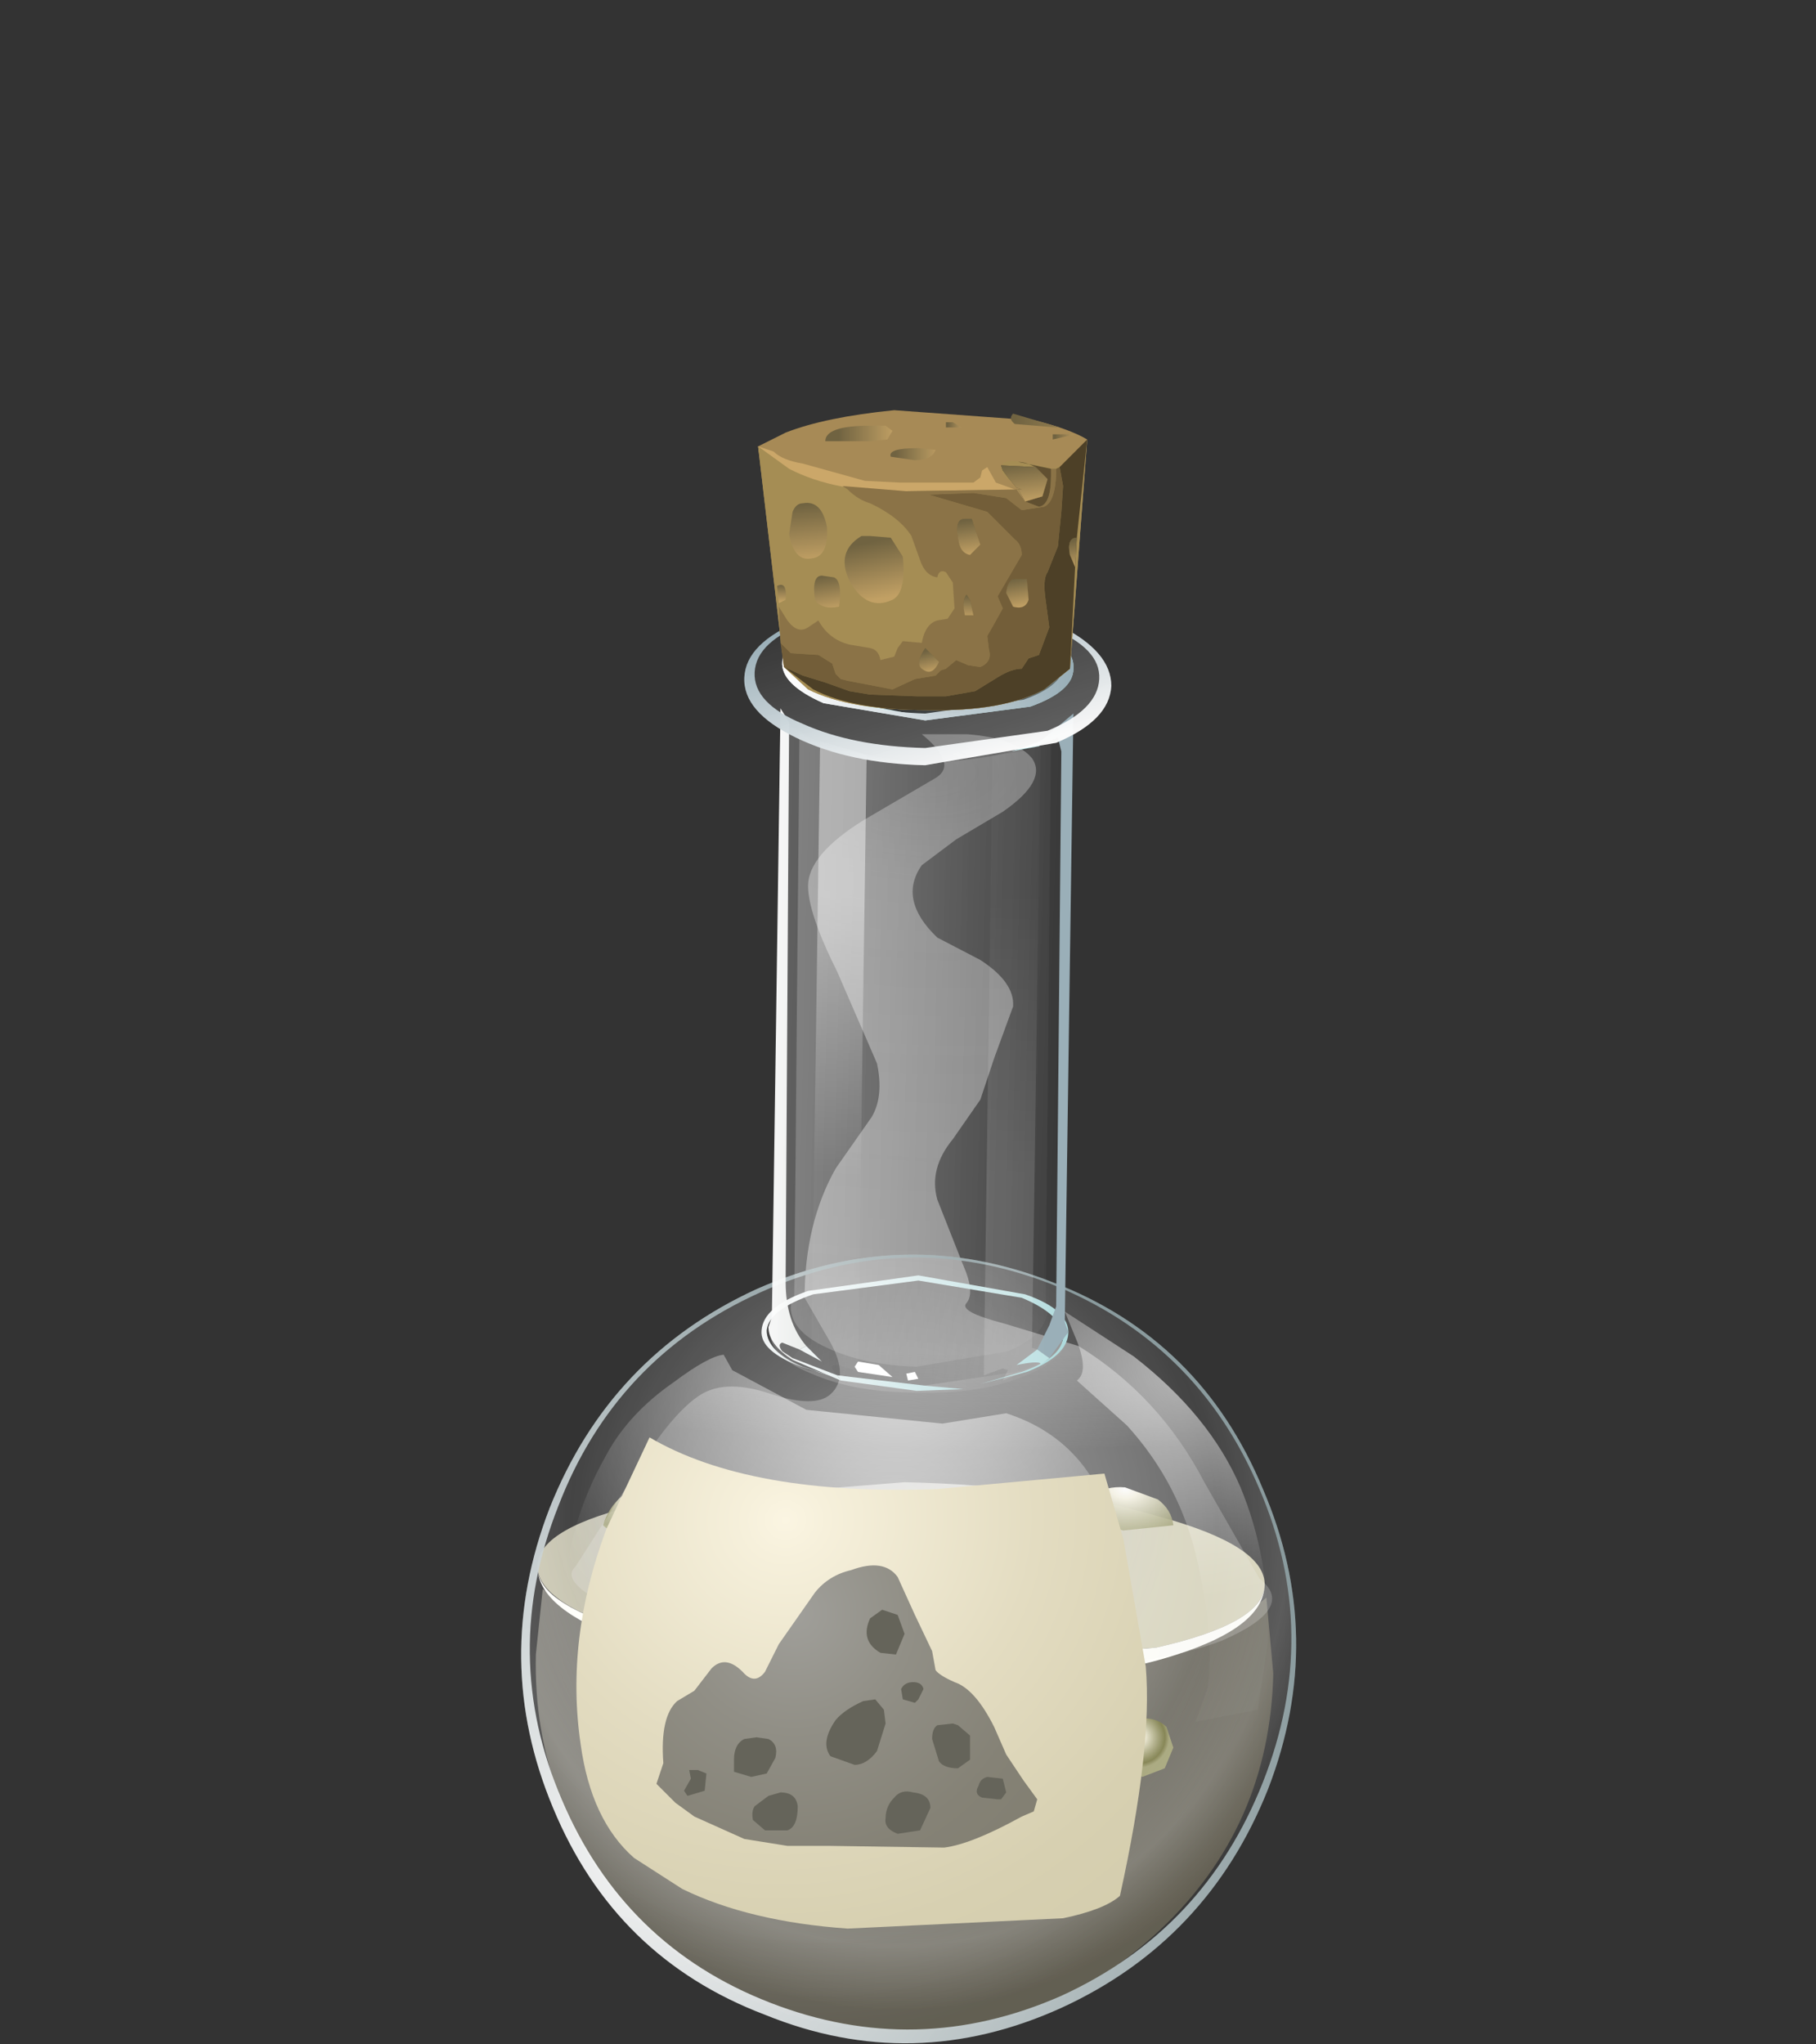 <?xml version="1.0" encoding="UTF-8" standalone="no"?>
<svg xmlns:xlink="http://www.w3.org/1999/xlink" height="59.3px" width="52.7px" xmlns="http://www.w3.org/2000/svg">
  <rect width="100%" height="100%" fill="#333333" stroke="none"/>
  <g transform="matrix(1.0, 0.0, 0.0, 1.0, 0.0, 0.0)">
    <use height="47.5" transform="matrix(1.0, 0.0, 0.0, 1.0, 15.1, 11.8)" width="22.5" xlink:href="#shape0"/>
  </g>
  <defs>
    <g id="shape0" transform="matrix(1.0, 0.0, 0.0, 1.0, -15.1, -11.8)">
      <path d="M26.0 48.5 L32.6 48.0 Q35.45 47.4 36.75 46.35 L36.95 48.55 Q36.85 53.0 33.65 56.0 30.4 59.05 25.95 58.95 21.5 58.8 18.45 55.6 15.45 52.4 15.55 48.0 L15.75 46.1 Q17.15 47.1 19.85 47.75 L26.0 48.5" fill="url(#gradient0)" fill-rule="evenodd" stroke="none"/>
      <path d="M33.65 44.0 Q36.75 44.85 36.7 46.0 36.65 47.1 33.55 47.8 L26.05 48.4 Q21.7 48.3 18.65 47.4 15.55 46.55 15.6 45.4 15.65 44.3 18.75 43.6 L26.25 43.0 Q30.6 43.1 33.65 44.0" fill="url(#gradient1)" fill-rule="evenodd" stroke="none"/>
      <path d="M33.55 47.8 Q36.65 47.1 36.7 46.0 36.65 47.2 34.15 48.0 31.25 48.95 26.2 48.8 21.15 48.7 18.2 47.6 15.65 46.7 15.6 45.5 15.65 46.6 18.65 47.4 21.7 48.3 26.05 48.4 L33.55 47.8" fill="#fffffa" fill-rule="evenodd" stroke="none"/>
      <path d="M28.65 50.5 Q28.65 51.1 28.2 51.5 L27.15 51.85 Q26.5 51.85 26.05 51.45 25.65 51.0 25.65 50.4 25.7 49.85 26.15 49.45 26.6 49.0 27.2 49.05 27.85 49.05 28.25 49.5 28.65 49.95 28.65 50.5" fill="url(#gradient2)" fill-rule="evenodd" stroke="none"/>
      <path d="M18.75 49.0 L18.45 49.6 17.85 49.8 17.25 49.55 Q16.95 49.3 17.0 48.95 17.0 48.6 17.25 48.4 17.5 48.15 17.85 48.15 18.25 48.15 18.5 48.4 L18.75 49.0" fill="url(#gradient3)" fill-rule="evenodd" stroke="none"/>
      <path d="M22.7 48.6 L22.45 49.15 21.85 49.4 21.25 49.15 Q20.95 48.85 20.95 48.55 L21.25 47.95 Q21.5 47.7 21.85 47.75 22.25 47.75 22.45 48.0 L22.7 48.6" fill="url(#gradient4)" fill-rule="evenodd" stroke="none"/>
      <path d="M28.25 45.7 Q28.65 45.7 28.85 45.95 29.15 46.2 29.1 46.55 L28.85 47.15 28.25 47.35 27.65 47.1 Q27.35 46.8 27.35 46.5 L27.65 45.9 Q27.9 45.65 28.25 45.7" fill="url(#gradient5)" fill-rule="evenodd" stroke="none"/>
      <path d="M23.45 53.15 L23.0 54.15 Q22.55 54.55 21.95 54.5 21.3 54.45 20.9 54.05 20.45 53.6 20.45 53.05 20.5 52.5 20.95 52.1 21.4 51.65 22.05 51.7 22.65 51.7 23.05 52.15 23.45 52.6 23.45 53.15" fill="url(#gradient6)" fill-rule="evenodd" stroke="none"/>
      <path d="M34.05 50.7 L33.8 51.3 33.15 51.55 32.55 51.3 Q32.25 51.0 32.25 50.65 L32.55 50.05 33.2 49.85 Q33.6 49.85 33.85 50.1 L34.05 50.7" fill="url(#gradient7)" fill-rule="evenodd" stroke="none"/>
      <path d="M18.85 44.65 Q17.85 44.6 17.5 44.25 17.65 43.75 18.05 43.4 L18.9 43.1 Q19.45 43.15 19.85 43.5 20.25 43.85 20.25 44.4 L18.85 44.65" fill="url(#gradient8)" fill-rule="evenodd" stroke="none"/>
      <path d="M28.25 45.3 Q28.65 45.3 29.0 45.6 L29.35 46.35 28.25 46.5 27.15 46.2 Q27.45 45.2 28.25 45.3" fill="url(#gradient9)" fill-rule="evenodd" stroke="none"/>
      <path d="M24.45 47.75 Q23.4 47.7 22.85 47.3 23.05 46.7 23.45 46.35 23.95 45.95 24.55 45.95 25.15 46.0 25.6 46.4 26.05 46.85 26.1 47.5 L24.45 47.75" fill="url(#gradient10)" fill-rule="evenodd" stroke="none"/>
      <path d="M32.6 44.4 L31.15 44.05 Q31.25 43.6 31.65 43.4 32.1 43.1 32.65 43.15 L33.6 43.5 Q34.0 43.8 34.05 44.25 L32.6 44.4" fill="url(#gradient11)" fill-rule="evenodd" stroke="none"/>
      <path d="M26.75 21.3 L28.05 21.3 Q29.45 21.4 29.95 22.0 30.4 22.65 29.1 23.55 L27.75 24.35 26.75 25.1 Q26.05 26.1 27.2 27.2 L28.45 27.85 Q29.45 28.5 29.4 29.2 L28.85 30.7 28.45 31.9 27.65 33.05 Q26.95 33.9 27.2 34.8 L27.95 36.7 Q28.3 37.5 28.05 37.8 27.8 38.05 29.15 38.4 L31.3 39.05 Q33.65 40.5 34.95 43.0 L36.55 45.8 Q37.65 46.65 35.45 47.6 32.8 48.6 27.25 48.5 21.9 48.35 18.7 47.05 16.1 46.0 16.7 45.45 L18.2 43.1 Q19.45 41.0 20.35 40.45 21.1 40.0 22.4 40.45 23.65 40.85 24.1 40.45 24.65 39.95 24.1 38.95 L23.35 37.65 Q23.35 35.5 24.25 33.9 L25.3 32.4 Q25.65 31.8 25.45 30.85 L24.3 28.2 Q23.45 26.5 23.45 25.7 23.45 24.8 25.05 23.8 L27.1 22.6 Q27.85 22.2 26.75 21.3" fill="url(#gradient12)" fill-rule="evenodd" stroke="none"/>
      <path d="M36.65 43.2 Q38.5 47.5 36.8 51.9 35.05 56.3 30.8 58.25 26.5 60.2 22.2 58.45 17.85 56.8 16.05 52.45 14.25 48.15 15.95 43.75 17.7 39.35 21.95 37.4 26.25 35.5 30.55 37.2 34.85 38.85 36.65 43.2" fill="url(#gradient13)" fill-rule="evenodd" stroke="none"/>
      <path d="M36.55 43.2 Q34.75 38.95 30.5 37.25 26.25 35.6 22.05 37.5 17.85 39.4 16.2 43.7 14.5 48.0 16.3 52.2 18.1 56.45 22.35 58.1 26.6 59.75 30.8 57.9 34.95 56.0 36.65 51.7 38.35 47.4 36.55 43.2 M30.55 37.2 Q34.85 38.85 36.65 43.2 38.5 47.5 36.8 51.9 35.05 56.3 30.8 58.25 26.5 60.2 22.2 58.45 17.85 56.8 16.05 52.45 14.25 48.15 15.95 43.75 17.7 39.35 21.95 37.4 26.25 35.5 30.55 37.2" fill="url(#gradient14)" fill-rule="evenodd" stroke="none"/>
      <path d="M29.2 41.0 Q31.85 41.85 32.45 44.9 32.85 46.4 32.65 47.8 L32.5 49.1 Q32.25 50.6 31.25 51.6 28.05 54.8 19.25 51.8 16.65 50.95 16.4 47.6 16.15 44.75 17.6 42.2 18.25 41.0 19.55 40.1 20.55 39.35 21.0 39.3 L21.25 39.75 23.4 40.9 27.35 41.3 29.2 41.0" fill="url(#gradient15)" fill-rule="evenodd" stroke="none"/>
      <path d="M31.25 40.05 Q31.6 39.8 31.25 38.9 L30.9 38.05 32.9 39.35 Q35.1 41.05 36.0 43.15 36.85 45.2 36.8 47.6 L36.5 49.6 34.7 49.95 35.05 48.95 Q35.25 47.55 34.75 45.3 34.25 43.05 32.7 41.35 L31.25 40.05" fill="url(#gradient16)" fill-rule="evenodd" stroke="none"/>
      <path d="M24.55 40.05 L23.25 39.65 Q22.05 39.2 22.1 38.6 22.15 37.9 23.45 37.45 L26.65 37.0 29.75 37.55 Q31.05 38.0 31.0 38.7 30.95 39.35 29.8 39.8 L28.45 40.15 29.65 39.8 Q30.8 39.4 30.85 38.8 30.85 38.15 29.65 37.65 L26.65 37.15 23.6 37.55 Q22.3 38.0 22.25 38.6 22.25 39.2 23.3 39.65 L24.55 40.05" fill="url(#gradient17)" fill-rule="evenodd" stroke="none"/>
      <path d="M30.85 38.8 Q30.8 39.4 29.5 39.8 L26.45 40.25 23.45 39.75 Q22.25 39.25 22.25 38.6 22.3 38.0 23.6 37.55 L26.65 37.15 29.65 37.65 Q30.85 38.15 30.85 38.8" fill="url(#gradient18)" fill-rule="evenodd" stroke="none"/>
      <path d="M27.0 17.65 L24.0 18.05 Q22.75 18.5 22.7 19.2 22.65 19.85 23.9 20.4 L26.85 20.9 29.9 20.5 Q31.15 20.05 31.15 19.4 31.2 18.7 29.95 18.2 L27.0 17.65 M26.85 22.2 Q24.65 22.15 23.1 21.4 21.55 20.65 21.6 19.65 21.65 18.65 23.25 18.0 24.85 17.35 27.0 17.4 29.2 17.4 30.75 18.15 32.25 18.9 32.25 19.9 32.2 20.9 30.65 21.55 L26.85 22.2" fill="url(#gradient19)" fill-rule="evenodd" stroke="none"/>
      <path d="M29.65 21.8 Q30.85 21.4 31.15 20.8 L30.9 38.4 31.0 38.75 Q30.95 39.45 29.65 39.95 28.4 40.45 26.6 40.4 24.8 40.4 23.55 39.85 22.3 39.35 22.35 38.6 L22.45 38.25 22.65 20.6 Q22.9 21.25 24.05 21.7 L26.85 22.2 29.65 21.8" fill="url(#gradient20)" fill-rule="evenodd" stroke="none"/>
      <path d="M26.85 22.1 Q29.25 22.1 30.5 21.3 L30.35 37.7 30.4 38.0 Q30.35 38.75 29.25 39.2 L26.6 39.65 Q25.05 39.6 24.0 39.1 22.9 38.6 22.95 37.85 L23.05 37.6 23.2 21.2 Q24.45 22.05 26.85 22.1" fill="url(#gradient21)" fill-rule="evenodd" stroke="none"/>
      <path d="M27.95 40.3 L26.6 40.35 24.4 40.05 24.3 39.9 26.85 40.2 27.95 40.3" fill="url(#gradient22)" fill-rule="evenodd" stroke="none"/>
      <path d="M22.65 20.55 L22.9 20.95 22.8 37.0 22.8 37.2 Q22.8 38.35 23.4 39.05 L23.2 39.15 22.7 38.95 Q22.55 39.0 22.7 39.2 L23.0 39.4 23.0 39.45 Q22.3 39.0 22.3 38.5 L22.4 38.2 22.65 20.55" fill="url(#gradient23)" fill-rule="evenodd" stroke="none"/>
      <path d="M30.2 21.5 L31.15 20.7 30.9 38.35 31.0 38.65 30.45 39.4 30.1 39.15 30.45 38.45 30.65 37.9 30.8 21.8 30.7 21.4 30.2 21.6 30.2 21.5" fill="url(#gradient24)" fill-rule="evenodd" stroke="none"/>
      <path d="M23.8 21.5 L25.15 21.9 24.9 39.5 24.8 39.65 24.9 39.8 24.35 39.6 24.2 39.6 Q24.05 39.65 24.3 39.9 L23.0 39.4 23.2 39.15 23.85 39.5 23.4 39.05 23.55 39.0 23.8 21.5" fill="url(#gradient25)" fill-rule="evenodd" stroke="none"/>
      <path d="M23.0 39.4 L24.3 39.9 24.4 40.05 23.0 39.45 23.0 39.4" fill="url(#gradient26)" fill-rule="evenodd" stroke="none"/>
      <path d="M23.0 39.4 L24.3 39.9 24.4 40.05 23.0 39.45 23.0 39.4" fill="url(#gradient27)" fill-rule="evenodd" stroke="none"/>
      <path d="M23.85 39.5 L23.2 39.15 23.4 39.05 23.85 39.5" fill="url(#gradient28)" fill-rule="evenodd" stroke="none"/>
      <path d="M23.85 39.5 L23.2 39.15 23.4 39.05 23.85 39.5" fill="url(#gradient29)" fill-rule="evenodd" stroke="none"/>
      <path d="M30.15 21.65 L30.2 21.6 29.95 39.1 30.1 39.15 29.5 39.6 Q30.25 39.45 30.2 39.6 L29.1 40.05 29.25 39.75 29.1 39.7 28.55 39.9 28.8 21.95 29.35 21.8 30.15 21.65" fill="url(#gradient30)" fill-rule="evenodd" stroke="none"/>
      <path d="M30.15 21.65 L29.35 21.8 30.2 21.5 30.2 21.6 30.15 21.65" fill="url(#gradient31)" fill-rule="evenodd" stroke="none"/>
      <path d="M30.15 21.65 L29.35 21.8 30.2 21.5 30.2 21.6 30.15 21.65" fill="url(#gradient32)" fill-rule="evenodd" stroke="none"/>
      <path d="M30.1 39.15 L30.45 39.4 30.2 39.6 Q30.25 39.45 29.5 39.6 L30.1 39.15" fill="url(#gradient33)" fill-rule="evenodd" stroke="none"/>
      <path d="M30.1 39.15 L30.45 39.4 30.2 39.6 Q30.25 39.45 29.5 39.6 L30.1 39.15" fill="url(#gradient34)" fill-rule="evenodd" stroke="none"/>
      <path d="M24.8 39.65 L24.9 39.5 25.5 39.6 25.9 39.95 24.9 39.8 24.8 39.65" fill="#ffffff" fill-rule="evenodd" stroke="none"/>
      <path d="M26.35 40.05 L26.3 39.85 26.55 39.8 26.65 40.0 26.35 40.05" fill="#ffffff" fill-rule="evenodd" stroke="none"/>
      <path d="M31.15 19.4 Q31.15 20.05 29.9 20.5 L26.85 20.9 23.9 20.4 Q22.65 19.85 22.7 19.2 22.75 18.5 24.0 18.05 L27.0 17.65 29.95 18.2 Q31.2 18.7 31.15 19.4" fill="url(#gradient35)" fill-rule="evenodd" stroke="none"/>
      <path d="M26.95 17.5 Q24.85 17.45 23.45 18.05 21.95 18.6 21.9 19.5 21.85 20.4 23.3 21.0 24.75 21.65 26.85 21.7 L30.4 21.2 Q31.85 20.6 31.9 19.7 31.95 18.8 30.45 18.2 29.05 17.6 26.95 17.5 M26.85 22.2 Q24.65 22.15 23.1 21.4 21.55 20.65 21.6 19.65 21.65 18.65 23.25 18.0 24.85 17.35 27.0 17.4 29.2 17.4 30.75 18.15 32.25 18.9 32.25 19.9 32.2 20.9 30.65 21.55 L26.85 22.2" fill="url(#gradient36)" fill-rule="evenodd" stroke="none"/>
      <path d="M23.9 20.4 Q22.65 19.85 22.7 19.2 22.75 18.5 24.0 18.05 L25.3 17.8 24.15 18.05 Q22.95 18.5 22.9 19.15 22.9 19.8 24.05 20.25 L26.9 20.8 29.75 20.4 Q30.95 20.0 31.0 19.3 31.05 18.65 29.9 18.2 L29.65 18.1 30.05 18.2 Q31.2 18.75 31.15 19.4 31.15 20.05 29.9 20.5 L26.85 20.9 23.9 20.4" fill="url(#gradient37)" fill-rule="evenodd" stroke="none"/>
      <path d="M24.0 18.05 L24.65 17.9 24.15 18.0 Q23.0 18.45 23.0 19.1 22.95 19.75 24.1 20.2 25.25 20.65 26.85 20.7 L29.7 20.3 Q30.85 19.9 30.9 19.25 30.95 18.6 29.8 18.2 L28.15 17.75 29.95 18.2 Q31.2 18.7 31.15 19.4 31.15 20.05 29.9 20.5 L26.85 20.9 23.9 20.4 Q22.65 19.85 22.7 19.2 22.75 18.5 24.0 18.05" fill="url(#gradient38)" fill-rule="evenodd" stroke="none"/>
      <path d="M30.05 12.2 Q31.05 12.45 31.55 12.75 L31.05 19.4 30.3 20.0 Q29.1 20.65 26.9 20.6 24.65 20.6 23.45 20.0 L22.75 19.35 22.0 12.95 22.8 12.55 Q23.95 12.1 25.95 11.9 L30.05 12.2" fill="#a78a56" fill-rule="evenodd" stroke="none"/>
      <path d="M29.45 14.2 L29.7 14.5 29.35 15.0 28.8 15.2 26.15 15.45 23.4 15.2 Q22.75 15.0 22.25 14.6 L22.0 12.95 22.45 13.1 Q22.7 13.35 23.3 13.45 L25.1 13.95 26.1 14.0 27.1 14.0 28.25 14.0 28.45 13.85 28.5 13.65 28.65 13.55 28.9 14.0 29.45 14.2" fill="#cba769" fill-rule="evenodd" stroke="none"/>
      <path d="M25.7 12.35 L25.9 12.5 25.75 12.75 25.25 12.8 23.95 12.8 Q23.95 12.35 25.25 12.35 L25.7 12.35" fill="url(#gradient39)" fill-rule="evenodd" stroke="none"/>
      <path d="M25.85 13.25 Q25.75 13.0 26.65 13.0 L27.15 13.05 Q27.05 13.35 26.55 13.35 L25.85 13.25" fill="url(#gradient40)" fill-rule="evenodd" stroke="none"/>
      <path d="M27.45 12.25 L27.65 12.25 27.9 12.4 27.45 12.4 27.45 12.25" fill="url(#gradient41)" fill-rule="evenodd" stroke="none"/>
      <path d="M29.45 12.3 Q29.25 12.15 29.4 12.0 L30.75 12.4 30.65 12.4 29.45 12.3" fill="url(#gradient42)" fill-rule="evenodd" stroke="none"/>
      <path d="M30.55 12.75 L30.55 12.6 31.2 12.6 30.55 12.75" fill="url(#gradient43)" fill-rule="evenodd" stroke="none"/>
      <path d="M29.65 14.2 L29.25 13.9 Q28.95 13.6 29.1 13.45 29.25 13.3 29.9 13.45 L30.55 13.6 Q31.25 13.4 31.55 12.75 L31.05 19.4 30.3 20.0 Q29.1 20.65 26.9 20.6 24.65 20.6 23.45 20.0 L22.75 19.35 22.0 12.95 22.9 13.6 Q24.25 14.3 26.3 14.25 L29.65 14.2" fill="#a58d54" fill-rule="evenodd" stroke="none"/>
      <path d="M27.05 19.0 L26.85 18.8 Q26.55 19.25 26.75 19.4 27.05 19.65 27.25 19.2 L27.05 19.0 M28.0 17.85 L28.25 17.85 28.15 17.4 28.05 17.25 Q27.9 17.4 28.0 17.85 M28.2 15.05 L28.0 15.05 Q27.7 15.05 27.8 15.6 27.85 16.05 28.15 16.1 L28.45 15.8 28.2 15.05 M30.5 13.6 L30.65 13.6 Q30.65 14.55 30.3 14.7 L29.65 14.8 29.2 14.45 28.25 14.3 26.95 14.35 28.65 14.85 29.15 15.35 29.45 15.65 Q29.65 15.8 29.65 16.1 L29.3 16.7 28.95 17.3 29.1 17.65 28.85 18.1 28.65 18.45 28.7 18.85 Q28.8 19.2 28.45 19.35 L28.1 19.3 27.75 19.15 27.45 19.4 27.3 19.45 27.15 19.6 26.55 19.7 25.9 20.0 24.6 19.75 24.4 19.7 24.25 19.55 24.15 19.25 23.75 19.0 22.95 18.95 22.65 18.65 22.6 17.6 22.85 18.0 Q23.15 18.4 23.45 18.2 L23.75 18.0 Q24.05 18.55 24.65 18.7 L25.25 18.8 Q25.5 18.85 25.55 19.15 L25.95 19.05 26.05 18.8 26.2 18.6 26.75 18.65 Q26.85 18.1 27.2 18.0 L27.5 17.95 27.7 17.65 27.65 16.9 27.45 16.6 Q27.25 16.5 27.2 16.75 26.85 16.7 26.7 16.25 L26.45 15.55 Q26.1 15.0 25.25 14.6 24.9 14.5 24.6 14.2 L24.45 14.1 26.3 14.25 29.5 14.2 29.75 14.55 30.15 14.7 Q30.5 14.65 30.5 13.8 L30.5 13.6" fill="#8b7347" fill-rule="evenodd" stroke="none"/>
      <path d="M29.55 13.4 L30.5 13.6 30.5 13.8 Q30.5 14.65 30.15 14.7 L29.75 14.55 30.25 14.4 30.4 13.9 30.05 13.55 Q29.75 13.4 29.55 13.4" fill="#615031" fill-rule="evenodd" stroke="none"/>
      <path d="M29.4 17.6 Q29.75 17.7 29.85 17.4 L29.8 16.8 29.45 16.8 Q29.25 16.8 29.2 17.2 L29.4 17.6 M30.65 13.6 L30.75 13.55 30.85 14.1 30.8 14.85 30.7 15.85 30.4 16.6 Q30.25 16.8 30.35 17.45 L30.45 18.2 30.15 19.0 29.85 19.1 29.65 19.4 Q29.35 19.4 28.95 19.65 L28.3 20.05 27.45 20.2 26.6 20.2 25.25 20.15 24.65 20.05 23.95 19.8 23.3 19.6 22.75 19.35 22.65 18.65 22.95 18.95 23.75 19.0 24.15 19.25 24.25 19.55 24.4 19.7 24.6 19.75 25.9 20.0 26.55 19.7 27.15 19.6 27.3 19.45 27.45 19.4 27.75 19.15 28.1 19.3 28.45 19.35 Q28.8 19.2 28.7 18.85 L28.65 18.45 28.85 18.1 29.1 17.65 28.95 17.3 29.3 16.7 29.65 16.1 Q29.65 15.8 29.45 15.65 L29.15 15.35 28.65 14.85 26.95 14.35 28.25 14.3 29.2 14.45 29.65 14.8 30.3 14.7 Q30.65 14.55 30.65 13.6" fill="#735e39" fill-rule="evenodd" stroke="none"/>
      <path d="M31.55 12.75 L31.25 15.6 Q30.95 15.6 31.05 16.1 L31.2 16.45 31.05 19.4 30.3 20.0 Q29.1 20.65 26.9 20.6 24.75 20.6 23.6 20.0 L22.75 19.35 23.3 19.6 23.95 19.8 24.65 20.05 25.25 20.15 26.6 20.2 27.45 20.2 28.3 20.05 28.95 19.65 Q29.35 19.4 29.65 19.4 L29.85 19.1 30.15 19.0 30.45 18.2 30.35 17.45 Q30.25 16.8 30.4 16.6 L30.7 15.85 30.8 14.85 30.85 14.1 30.75 13.55 31.55 12.75" fill="#4d4027" fill-rule="evenodd" stroke="none"/>
      <path d="M23.55 16.2 Q23.05 16.3 22.9 15.5 L23.0 14.85 Q23.1 14.6 23.3 14.6 23.85 14.5 24.0 15.3 24.05 16.15 23.55 16.2" fill="url(#gradient44)" fill-rule="evenodd" stroke="none"/>
      <path d="M25.9 17.4 Q25.15 17.75 24.65 16.85 24.25 16.0 25.0 15.55 L25.25 15.55 25.85 15.6 26.2 16.15 Q26.3 17.2 25.9 17.4" fill="url(#gradient45)" fill-rule="evenodd" stroke="none"/>
      <path d="M23.65 17.4 Q23.55 16.7 23.85 16.7 L24.2 16.75 Q24.45 16.85 24.35 17.6 23.85 17.7 23.65 17.4" fill="url(#gradient46)" fill-rule="evenodd" stroke="none"/>
      <path d="M22.55 17.0 Q22.85 16.85 22.8 17.4 L22.6 17.5 22.55 17.0" fill="url(#gradient47)" fill-rule="evenodd" stroke="none"/>
      <path d="M28.15 16.1 Q27.85 16.05 27.8 15.6 27.7 15.05 28.0 15.05 L28.2 15.05 28.45 15.8 28.15 16.1" fill="#705c39" fill-rule="evenodd" stroke="none"/>
      <path d="M28.15 16.1 Q27.85 16.05 27.8 15.6 27.7 15.05 28.0 15.05 L28.2 15.05 28.45 15.8 28.15 16.1" fill="url(#gradient48)" fill-rule="evenodd" stroke="none"/>
      <path d="M28.15 17.4 L28.25 17.85 28.0 17.85 Q27.9 17.4 28.05 17.25 L28.15 17.4" fill="#705c39" fill-rule="evenodd" stroke="none"/>
      <path d="M28.15 17.4 L28.25 17.85 28.0 17.85 Q27.9 17.4 28.05 17.25 L28.15 17.4" fill="url(#gradient49)" fill-rule="evenodd" stroke="none"/>
      <path d="M27.05 19.0 L27.25 19.2 Q27.05 19.65 26.75 19.4 26.55 19.25 26.85 18.8 L27.05 19.0" fill="#705c39" fill-rule="evenodd" stroke="none"/>
      <path d="M27.05 19.0 L27.25 19.2 Q27.05 19.65 26.75 19.4 26.55 19.25 26.85 18.8 L27.05 19.0" fill="url(#gradient50)" fill-rule="evenodd" stroke="none"/>
      <path d="M29.45 16.8 L29.8 16.8 29.85 17.4 Q29.75 17.7 29.4 17.6 L29.2 17.2 Q29.25 16.8 29.45 16.8" fill="#615031" fill-rule="evenodd" stroke="none"/>
      <path d="M29.45 16.8 L29.8 16.8 29.85 17.4 Q29.75 17.7 29.4 17.6 L29.2 17.2 Q29.25 16.8 29.45 16.8" fill="url(#gradient51)" fill-rule="evenodd" stroke="none"/>
      <path d="M31.05 16.1 Q30.95 15.6 31.25 15.6 L31.2 16.45 31.05 16.1" fill="#4d4027" fill-rule="evenodd" stroke="none"/>
      <path d="M31.05 16.1 Q30.95 15.6 31.25 15.6 L31.2 16.45 31.05 16.1" fill="url(#gradient52)" fill-rule="evenodd" stroke="none"/>
      <path d="M29.75 14.55 L29.5 14.2 29.55 14.2 29.75 14.55" fill="#705c39" fill-rule="evenodd" stroke="none"/>
      <path d="M29.75 14.55 L29.5 14.2 29.55 14.2 29.75 14.55" fill="url(#gradient53)" fill-rule="evenodd" stroke="none"/>
      <path d="M30.25 14.4 L29.75 14.55 29.55 14.2 29.65 14.2 29.5 14.15 29.25 13.85 29.1 13.65 29.05 13.5 30.05 13.55 30.4 13.9 30.25 14.4" fill="#615031" fill-rule="evenodd" stroke="none"/>
      <path d="M30.25 14.4 L29.75 14.55 29.55 14.2 29.65 14.2 29.5 14.15 29.25 13.85 29.1 13.65 29.05 13.5 30.05 13.55 30.4 13.9 30.25 14.4" fill="url(#gradient54)" fill-rule="evenodd" stroke="none"/>
      <path d="M18.85 41.7 Q21.75 43.4 27.2 43.2 L32.05 42.75 32.6 44.65 33.25 48.35 Q33.45 50.7 32.5 55.0 32.05 55.4 30.85 55.65 L24.6 55.95 Q21.75 55.75 19.8 54.8 L18.4 53.9 Q17.15 52.8 16.85 50.6 16.4 47.55 17.6 44.35 L18.85 41.7" fill="url(#gradient55)" fill-rule="evenodd" stroke="none"/>
      <path d="M26.05 45.75 L26.55 46.85 27.05 47.9 27.15 48.45 Q27.25 48.6 27.7 48.8 28.3 49.0 28.85 50.1 L29.2 50.9 29.7 51.65 30.1 52.2 30.0 52.55 29.65 52.7 Q28.2 53.5 27.4 53.6 L24.05 53.55 22.85 53.55 21.6 53.35 20.15 52.7 19.6 52.3 19.05 51.75 19.25 51.15 Q19.15 49.8 19.65 49.35 L20.15 49.05 20.65 48.4 Q21.05 48.0 21.55 48.5 21.9 48.9 22.2 48.5 L22.6 47.7 23.65 46.2 Q24.05 45.7 24.7 45.55 25.65 45.2 26.05 45.75" fill="url(#gradient56)" fill-rule="evenodd" stroke="none"/>
      <path d="M27.65 50.0 L27.8 50.05 28.15 50.35 28.15 51.05 27.8 51.3 Q27.4 51.3 27.25 51.1 L27.05 50.45 Q27.05 50.15 27.2 50.05 L27.65 50.0" fill="#65645a" fill-rule="evenodd" stroke="none"/>
      <path d="M28.5 52.15 Q28.25 52.05 28.4 51.8 28.45 51.6 28.65 51.55 L29.1 51.6 29.2 52.0 29.05 52.2 28.95 52.2 28.5 52.15" fill="#65645a" fill-rule="evenodd" stroke="none"/>
      <path d="M25.55 47.95 Q24.95 47.6 25.25 46.95 L25.6 46.7 26.05 46.85 26.25 47.4 26.0 48.0 25.55 47.95" fill="#65645a" fill-rule="evenodd" stroke="none"/>
      <path d="M25.05 49.35 L25.4 49.3 25.65 49.6 25.7 50.0 25.45 50.8 Q25.15 51.2 24.8 51.2 L24.1 50.95 Q23.8 50.55 24.25 49.9 24.5 49.6 25.05 49.35" fill="#65645a" fill-rule="evenodd" stroke="none"/>
      <path d="M26.55 49.4 L26.2 49.3 26.15 49.0 Q26.25 48.8 26.5 48.8 26.75 48.8 26.8 49.0 L26.65 49.3 26.55 49.4" fill="#65645a" fill-rule="evenodd" stroke="none"/>
      <path d="M26.7 53.1 L26.05 53.2 Q25.65 53.05 25.7 52.75 25.7 52.4 25.95 52.15 26.15 51.9 26.5 52.0 27.0 52.05 27.0 52.45 L26.7 53.1" fill="#65645a" fill-rule="evenodd" stroke="none"/>
      <path d="M22.3 52.1 L22.65 52.0 Q23.1 52.0 23.15 52.4 23.15 53.0 22.85 53.1 L22.2 53.1 21.85 52.8 Q21.8 52.55 21.9 52.4 L22.3 52.1" fill="#65645a" fill-rule="evenodd" stroke="none"/>
      <path d="M21.95 50.4 L22.3 50.45 Q22.6 50.6 22.5 51.0 L22.25 51.45 21.8 51.55 21.3 51.4 21.3 51.05 Q21.3 50.6 21.6 50.45 L21.95 50.4" fill="#65645a" fill-rule="evenodd" stroke="none"/>
      <path d="M20.05 51.6 L20.0 51.35 20.25 51.35 20.5 51.45 20.45 51.95 19.95 52.1 19.85 51.95 20.05 51.6" fill="#65645a" fill-rule="evenodd" stroke="none"/>
    </g>
    <radialGradient cx="0" cy="0" gradientTransform="matrix(0.007, 0.016, 0.016, -0.007, 23.85, 44.85)" gradientUnits="userSpaceOnUse" id="gradient0" r="819.2" spreadMethod="pad">
      <stop offset="0.0" stop-color="#d4d4d4" stop-opacity="0.667"/>
      <stop offset="0.988" stop-color="#656152" stop-opacity="0.847"/>
    </radialGradient>
    <radialGradient cx="0" cy="0" gradientTransform="matrix(0.005, 0.012, 0.012, -0.006, 23.8, 42.4)" gradientUnits="userSpaceOnUse" id="gradient1" r="819.2" spreadMethod="pad">
      <stop offset="0.0" stop-color="#d9d8d5" stop-opacity="0.667"/>
      <stop offset="1.0" stop-color="#cfcbae"/>
    </radialGradient>
    <radialGradient cx="0" cy="0" gradientTransform="matrix(6.0E-4, 0.002, 0.002, -6.0E-4, 27.0, 50.0)" gradientUnits="userSpaceOnUse" id="gradient2" r="819.2" spreadMethod="pad">
      <stop offset="0.0" stop-color="#ffffff"/>
      <stop offset="0.165" stop-color="#f3efdb"/>
      <stop offset="0.859" stop-color="#7c7c40" stop-opacity="0.847"/>
      <stop offset="1.0" stop-color="#aaaa76" stop-opacity="0.847"/>
    </radialGradient>
    <radialGradient cx="0" cy="0" gradientTransform="matrix(3.0E-4, 0.001, 0.001, -3.0E-4, 17.75, 48.7)" gradientUnits="userSpaceOnUse" id="gradient3" r="819.2" spreadMethod="pad">
      <stop offset="0.0" stop-color="#ffffff"/>
      <stop offset="0.165" stop-color="#f3efdb"/>
      <stop offset="0.859" stop-color="#7c7c40" stop-opacity="0.847"/>
      <stop offset="1.0" stop-color="#aaaa76" stop-opacity="0.847"/>
    </radialGradient>
    <radialGradient cx="0" cy="0" gradientTransform="matrix(3.0E-4, 0.001, 0.001, -3.0E-4, 21.75, 48.3)" gradientUnits="userSpaceOnUse" id="gradient4" r="819.2" spreadMethod="pad">
      <stop offset="0.0" stop-color="#ffffff"/>
      <stop offset="0.165" stop-color="#f3efdb"/>
      <stop offset="0.859" stop-color="#7c7c40" stop-opacity="0.847"/>
      <stop offset="1.0" stop-color="#aaaa76" stop-opacity="0.847"/>
    </radialGradient>
    <radialGradient cx="0" cy="0" gradientTransform="matrix(3.0E-4, 0.001, 0.001, -3.0E-4, 28.15, 46.25)" gradientUnits="userSpaceOnUse" id="gradient5" r="819.2" spreadMethod="pad">
      <stop offset="0.0" stop-color="#ffffff"/>
      <stop offset="0.165" stop-color="#f3efdb"/>
      <stop offset="0.859" stop-color="#7c7c40" stop-opacity="0.847"/>
      <stop offset="1.0" stop-color="#aaaa76" stop-opacity="0.847"/>
    </radialGradient>
    <radialGradient cx="0" cy="0" gradientTransform="matrix(6.0E-4, 0.002, 0.002, -6.0E-4, 21.85, 52.65)" gradientUnits="userSpaceOnUse" id="gradient6" r="819.2" spreadMethod="pad">
      <stop offset="0.0" stop-color="#ffffff"/>
      <stop offset="0.165" stop-color="#f3efdb"/>
      <stop offset="0.859" stop-color="#7c7c40" stop-opacity="0.847"/>
      <stop offset="1.0" stop-color="#aaaa76" stop-opacity="0.847"/>
    </radialGradient>
    <radialGradient cx="0" cy="0" gradientTransform="matrix(4.0E-4, 0.001, 0.001, -4.0E-4, 33.05, 50.4)" gradientUnits="userSpaceOnUse" id="gradient7" r="819.2" spreadMethod="pad">
      <stop offset="0.0" stop-color="#ffffff"/>
      <stop offset="0.165" stop-color="#f3efdb"/>
      <stop offset="0.859" stop-color="#7c7c40" stop-opacity="0.847"/>
      <stop offset="1.0" stop-color="#aaaa76" stop-opacity="0.847"/>
    </radialGradient>
    <radialGradient cx="0" cy="0" gradientTransform="matrix(-1.0E-4, 0.002, 0.003, 2.0E-4, 18.95, 43.2)" gradientUnits="userSpaceOnUse" id="gradient8" r="819.2" spreadMethod="pad">
      <stop offset="0.0" stop-color="#ffffff"/>
      <stop offset="0.165" stop-color="#f3efdb"/>
      <stop offset="0.859" stop-color="#7c7c40" stop-opacity="0.847"/>
      <stop offset="1.0" stop-color="#aaaa76" stop-opacity="0.847"/>
    </radialGradient>
    <radialGradient cx="0" cy="0" gradientTransform="matrix(-1.0E-4, 0.001, 0.002, 2.0E-4, 28.3, 45.35)" gradientUnits="userSpaceOnUse" id="gradient9" r="819.2" spreadMethod="pad">
      <stop offset="0.0" stop-color="#ffffff"/>
      <stop offset="0.165" stop-color="#f3efdb"/>
      <stop offset="0.859" stop-color="#7c7c40" stop-opacity="0.847"/>
      <stop offset="1.0" stop-color="#aaaa76" stop-opacity="0.847"/>
    </radialGradient>
    <radialGradient cx="0" cy="0" gradientTransform="matrix(-2.0E-4, 0.002, 0.004, 3.0E-4, 24.6, 46.0)" gradientUnits="userSpaceOnUse" id="gradient10" r="819.2" spreadMethod="pad">
      <stop offset="0.0" stop-color="#ffffff"/>
      <stop offset="0.165" stop-color="#f3efdb"/>
      <stop offset="0.859" stop-color="#7c7c40" stop-opacity="0.847"/>
      <stop offset="1.0" stop-color="#aaaa76" stop-opacity="0.847"/>
    </radialGradient>
    <radialGradient cx="0" cy="0" gradientTransform="matrix(-1.0E-4, 0.002, 0.003, 2.0E-4, 32.65, 43.2)" gradientUnits="userSpaceOnUse" id="gradient11" r="819.2" spreadMethod="pad">
      <stop offset="0.0" stop-color="#ffffff"/>
      <stop offset="0.165" stop-color="#f3efdb"/>
      <stop offset="0.859" stop-color="#7c7c40" stop-opacity="0.847"/>
      <stop offset="1.0" stop-color="#aaaa76" stop-opacity="0.847"/>
    </radialGradient>
    <radialGradient cx="0" cy="0" gradientTransform="matrix(-8.0E-4, 0.024, 0.047, 0.002, 26.85, 22.35)" gradientUnits="userSpaceOnUse" id="gradient12" r="819.2" spreadMethod="pad">
      <stop offset="0.0" stop-color="#ffffff" stop-opacity="0.259"/>
      <stop offset="0.165" stop-color="#ebebeb" stop-opacity="0.369"/>
      <stop offset="0.859" stop-color="#e0e0e0" stop-opacity="0.459"/>
      <stop offset="1.0" stop-color="#ededed" stop-opacity="0.227"/>
    </radialGradient>
    <radialGradient cx="0" cy="0" gradientTransform="matrix(0.002, 0.017, 0.016, -0.002, 25.95, 44.3)" gradientUnits="userSpaceOnUse" id="gradient13" r="819.2" spreadMethod="pad">
      <stop offset="0.0" stop-color="#ffffff" stop-opacity="0.478"/>
      <stop offset="0.71" stop-color="#ffffff" stop-opacity="0.082"/>
      <stop offset="0.867" stop-color="#ffffff" stop-opacity="0.2"/>
      <stop offset="1.0" stop-color="#ffffff" stop-opacity="0.027"/>
    </radialGradient>
    <radialGradient cx="0" cy="0" gradientTransform="matrix(0.018, -0.016, -0.016, -0.018, 18.9, 53.45)" gradientUnits="userSpaceOnUse" id="gradient14" r="819.2" spreadMethod="pad">
      <stop offset="0.0" stop-color="#ffffff" stop-opacity="0.949"/>
      <stop offset="1.0" stop-color="#8a9b9e"/>
    </radialGradient>
    <radialGradient cx="0" cy="0" gradientTransform="matrix(0.003, 0.012, 0.014, -0.002, 25.9, 39.85)" gradientUnits="userSpaceOnUse" id="gradient15" r="819.2" spreadMethod="pad">
      <stop offset="0.0" stop-color="#ffffff" stop-opacity="0.588"/>
      <stop offset="1.0" stop-color="#ffffff" stop-opacity="0.0"/>
    </radialGradient>
    <radialGradient cx="0" cy="0" gradientTransform="matrix(0.002, 0.008, 0.009, -0.002, 34.45, 39.65)" gradientUnits="userSpaceOnUse" id="gradient16" r="819.2" spreadMethod="pad">
      <stop offset="0.0" stop-color="#ffffff" stop-opacity="0.62"/>
      <stop offset="1.0" stop-color="#ffffff" stop-opacity="0.027"/>
    </radialGradient>
    <linearGradient gradientTransform="matrix(0.005, 0.002, 0.002, -0.005, 26.55, 38.6)" gradientUnits="userSpaceOnUse" id="gradient17" spreadMethod="pad" x1="-819.2" x2="819.2">
      <stop offset="0.0" stop-color="#ffffff" stop-opacity="0.949"/>
      <stop offset="1.0" stop-color="#abd9db"/>
    </linearGradient>
    <linearGradient gradientTransform="matrix(0.004, 0.001, 0.001, -0.004, 26.8, 38.75)" gradientUnits="userSpaceOnUse" id="gradient18" spreadMethod="pad" x1="-819.2" x2="819.2">
      <stop offset="0.0" stop-color="#000000" stop-opacity="0.247"/>
      <stop offset="1.0" stop-color="#000000" stop-opacity="0.027"/>
    </linearGradient>
    <linearGradient gradientTransform="matrix(-9.0E-4, -0.003, -0.003, 9.0E-4, 26.9, 19.8)" gradientUnits="userSpaceOnUse" id="gradient19" spreadMethod="pad" x1="-819.2" x2="819.2">
      <stop offset="0.0" stop-color="#ffffff" stop-opacity="0.22"/>
      <stop offset="1.0" stop-color="#ffffff" stop-opacity="0.027"/>
    </linearGradient>
    <linearGradient gradientTransform="matrix(0.005, 2.0E-4, 3.0E-4, -0.011, 26.8, 30.55)" gradientUnits="userSpaceOnUse" id="gradient20" spreadMethod="pad" x1="-819.2" x2="819.2">
      <stop offset="0.0" stop-color="#ffffff" stop-opacity="0.22"/>
      <stop offset="1.0" stop-color="#ffffff" stop-opacity="0.027"/>
    </linearGradient>
    <linearGradient gradientTransform="matrix(0.005, 1.0E-4, 2.0E-4, -0.009, 26.8, 30.45)" gradientUnits="userSpaceOnUse" id="gradient21" spreadMethod="pad" x1="-819.2" x2="819.2">
      <stop offset="0.0" stop-color="#ffffff" stop-opacity="0.22"/>
      <stop offset="1.0" stop-color="#ffffff" stop-opacity="0.027"/>
    </linearGradient>
    <linearGradient gradientTransform="matrix(0.005, 2.0E-4, 3.0E-4, -0.01, 26.6, 40.2)" gradientUnits="userSpaceOnUse" id="gradient22" spreadMethod="pad" x1="-819.2" x2="819.2">
      <stop offset="0.0" stop-color="#ffffff" stop-opacity="0.949"/>
      <stop offset="1.0" stop-color="#abd9db"/>
    </linearGradient>
    <linearGradient gradientTransform="matrix(0.006, 2.0E-4, 3.0E-4, -0.012, 27.35, 30.15)" gradientUnits="userSpaceOnUse" id="gradient23" spreadMethod="pad" x1="-819.2" x2="819.2">
      <stop offset="0.0" stop-color="#ffffff" stop-opacity="0.949"/>
      <stop offset="1.0" stop-color="#809c89"/>
    </linearGradient>
    <linearGradient gradientTransform="matrix(0.005, 0.0, 0.0, -0.005, 26.25, 30.1)" gradientUnits="userSpaceOnUse" id="gradient24" spreadMethod="pad" x1="-819.2" x2="819.2">
      <stop offset="0.0" stop-color="#ffffff" stop-opacity="0.949"/>
      <stop offset="1.0" stop-color="#9aafb8"/>
    </linearGradient>
    <linearGradient gradientTransform="matrix(-1.0E-4, 0.005, 0.01, 3.0E-4, 24.2, 30.0)" gradientUnits="userSpaceOnUse" id="gradient25" spreadMethod="pad" x1="-819.2" x2="819.2">
      <stop offset="0.0" stop-color="#ffffff" stop-opacity="0.42"/>
      <stop offset="1.0" stop-color="#ffffff" stop-opacity="0.027"/>
    </linearGradient>
    <linearGradient gradientTransform="matrix(0.005, 2.0E-4, 3.0E-4, -0.01, 26.6, 39.8)" gradientUnits="userSpaceOnUse" id="gradient26" spreadMethod="pad" x1="-819.2" x2="819.2">
      <stop offset="0.0" stop-color="#ffffff" stop-opacity="0.949"/>
      <stop offset="1.0" stop-color="#abd9db"/>
    </linearGradient>
    <linearGradient gradientTransform="matrix(-1.0E-4, 0.002, 0.004, 1.0E-4, 23.8, 35.7)" gradientUnits="userSpaceOnUse" id="gradient27" spreadMethod="pad" x1="-819.2" x2="819.2">
      <stop offset="0.0" stop-color="#ffffff" stop-opacity="0.42"/>
      <stop offset="1.0" stop-color="#ffffff" stop-opacity="0.027"/>
    </linearGradient>
    <linearGradient gradientTransform="matrix(0.005, 2.0E-4, 3.0E-4, -0.01, 26.6, 39.35)" gradientUnits="userSpaceOnUse" id="gradient28" spreadMethod="pad" x1="-819.2" x2="819.2">
      <stop offset="0.0" stop-color="#ffffff" stop-opacity="0.949"/>
      <stop offset="1.0" stop-color="#abd9db"/>
    </linearGradient>
    <linearGradient gradientTransform="matrix(-1.0E-4, 0.002, 0.004, 1.0E-4, 23.65, 35.65)" gradientUnits="userSpaceOnUse" id="gradient29" spreadMethod="pad" x1="-819.2" x2="819.2">
      <stop offset="0.0" stop-color="#ffffff" stop-opacity="0.42"/>
      <stop offset="1.0" stop-color="#ffffff" stop-opacity="0.027"/>
    </linearGradient>
    <linearGradient gradientTransform="matrix(1.0E-4, -0.005, 0.01, 3.0E-4, 29.5, 30.0)" gradientUnits="userSpaceOnUse" id="gradient30" spreadMethod="pad" x1="-819.2" x2="819.2">
      <stop offset="0.0" stop-color="#ffffff" stop-opacity="0.137"/>
      <stop offset="1.0" stop-color="#ffffff" stop-opacity="0.027"/>
    </linearGradient>
    <linearGradient gradientTransform="matrix(0.006, 2.0E-4, 3.0E-4, -0.011, 26.95, 21.6)" gradientUnits="userSpaceOnUse" id="gradient31" spreadMethod="pad" x1="-819.2" x2="819.2">
      <stop offset="0.0" stop-color="#ffffff"/>
      <stop offset="1.0" stop-color="#abd9db"/>
    </linearGradient>
    <linearGradient gradientTransform="matrix(1.0E-4, -0.002, 0.004, 1.0E-4, 29.65, 25.25)" gradientUnits="userSpaceOnUse" id="gradient32" spreadMethod="pad" x1="-819.2" x2="819.2">
      <stop offset="0.0" stop-color="#ffffff" stop-opacity="0.137"/>
      <stop offset="1.0" stop-color="#ffffff" stop-opacity="0.027"/>
    </linearGradient>
    <linearGradient gradientTransform="matrix(0.006, 2.0E-4, 3.0E-4, -0.011, 26.75, 39.3)" gradientUnits="userSpaceOnUse" id="gradient33" spreadMethod="pad" x1="-819.2" x2="819.2">
      <stop offset="0.0" stop-color="#ffffff"/>
      <stop offset="1.0" stop-color="#abd9db"/>
    </linearGradient>
    <linearGradient gradientTransform="matrix(1.0E-4, -0.002, 0.004, 1.0E-4, 30.1, 35.75)" gradientUnits="userSpaceOnUse" id="gradient34" spreadMethod="pad" x1="-819.2" x2="819.2">
      <stop offset="0.0" stop-color="#ffffff" stop-opacity="0.137"/>
      <stop offset="1.0" stop-color="#ffffff" stop-opacity="0.027"/>
    </linearGradient>
    <linearGradient gradientTransform="matrix(0.005, 1.0E-4, 3.0E-4, -0.01, 26.95, 19.25)" gradientUnits="userSpaceOnUse" id="gradient35" spreadMethod="pad" x1="-819.2" x2="819.2">
      <stop offset="0.0" stop-color="#000000" stop-opacity="0.086"/>
      <stop offset="1.0" stop-color="#bcd9db" stop-opacity="0.42"/>
    </linearGradient>
    <linearGradient gradientTransform="matrix(-9.0E-4, -0.003, -0.003, 9.0E-4, 26.9, 19.8)" gradientUnits="userSpaceOnUse" id="gradient36" spreadMethod="pad" x1="-819.2" x2="819.2">
      <stop offset="0.0" stop-color="#ffffff" stop-opacity="0.949"/>
      <stop offset="1.0" stop-color="#9aafb8"/>
    </linearGradient>
    <linearGradient gradientTransform="matrix(0.004, 0.002, 0.002, -0.004, 26.95, 19.25)" gradientUnits="userSpaceOnUse" id="gradient37" spreadMethod="pad" x1="-819.2" x2="819.2">
      <stop offset="0.0" stop-color="#ffffff" stop-opacity="0.949"/>
      <stop offset="1.0" stop-color="#abd9db"/>
    </linearGradient>
    <linearGradient gradientTransform="matrix(0.005, 1.0E-4, 3.0E-4, -0.01, 26.95, 19.25)" gradientUnits="userSpaceOnUse" id="gradient38" spreadMethod="pad" x1="-819.2" x2="819.2">
      <stop offset="0.0" stop-color="#ffffff" stop-opacity="0.949"/>
      <stop offset="1.0" stop-color="#9aafb8"/>
    </linearGradient>
    <linearGradient gradientTransform="matrix(-0.001, 0.0, 0.0, 0.001, 25.15, 12.6)" gradientUnits="userSpaceOnUse" id="gradient39" spreadMethod="pad" x1="-819.2" x2="819.2">
      <stop offset="0.0" stop-color="#c1a064"/>
      <stop offset="1.0" stop-color="#706341"/>
    </linearGradient>
    <linearGradient gradientTransform="matrix(-8.0E-4, 0.0, 0.0, 9.0E-4, 26.65, 13.15)" gradientUnits="userSpaceOnUse" id="gradient40" spreadMethod="pad" x1="-819.2" x2="819.2">
      <stop offset="0.0" stop-color="#c1a064"/>
      <stop offset="1.0" stop-color="#706341"/>
    </linearGradient>
    <linearGradient gradientTransform="matrix(-3.0E-4, 0.0, 0.0, 3.0E-4, 27.75, 12.35)" gradientUnits="userSpaceOnUse" id="gradient41" spreadMethod="pad" x1="-819.2" x2="819.2">
      <stop offset="0.0" stop-color="#c1a064"/>
      <stop offset="1.0" stop-color="#706341"/>
    </linearGradient>
    <linearGradient gradientTransform="matrix(-0.002, 0.0, 0.0, 0.002, 31.1, 12.2)" gradientUnits="userSpaceOnUse" id="gradient42" spreadMethod="pad" x1="-819.2" x2="819.2">
      <stop offset="0.0" stop-color="#c1a064"/>
      <stop offset="1.0" stop-color="#706341"/>
    </linearGradient>
    <linearGradient gradientTransform="matrix(-4.0E-4, 0.0, 0.0, 4.0E-4, 30.95, 12.7)" gradientUnits="userSpaceOnUse" id="gradient43" spreadMethod="pad" x1="-819.2" x2="819.2">
      <stop offset="0.0" stop-color="#c1a064"/>
      <stop offset="1.0" stop-color="#706341"/>
    </linearGradient>
    <linearGradient gradientTransform="matrix(-1.0E-4, -0.001, -0.001, 1.0E-4, 23.45, 15.45)" gradientUnits="userSpaceOnUse" id="gradient44" spreadMethod="pad" x1="-819.2" x2="819.2">
      <stop offset="0.0" stop-color="#c1a064"/>
      <stop offset="1.0" stop-color="#706341"/>
    </linearGradient>
    <linearGradient gradientTransform="matrix(-2.0E-4, -0.001, -0.001, 2.0E-4, 25.4, 16.55)" gradientUnits="userSpaceOnUse" id="gradient45" spreadMethod="pad" x1="-819.2" x2="819.2">
      <stop offset="0.0" stop-color="#c1a064"/>
      <stop offset="1.0" stop-color="#706341"/>
    </linearGradient>
    <linearGradient gradientTransform="matrix(-1.0E-4, -6.0E-4, -6.0E-4, 1.0E-4, 24.05, 17.2)" gradientUnits="userSpaceOnUse" id="gradient46" spreadMethod="pad" x1="-819.2" x2="819.2">
      <stop offset="0.0" stop-color="#c1a064"/>
      <stop offset="1.0" stop-color="#706341"/>
    </linearGradient>
    <linearGradient gradientTransform="matrix(0.0, -3.0E-4, -3.0E-4, 0.0, 22.65, 17.2)" gradientUnits="userSpaceOnUse" id="gradient47" spreadMethod="pad" x1="-819.2" x2="819.2">
      <stop offset="0.0" stop-color="#c1a064"/>
      <stop offset="1.0" stop-color="#706341"/>
    </linearGradient>
    <linearGradient gradientTransform="matrix(-1.0E-4, -6.0E-4, -7.0E-4, 1.0E-4, 28.1, 15.6)" gradientUnits="userSpaceOnUse" id="gradient48" spreadMethod="pad" x1="-819.2" x2="819.2">
      <stop offset="0.0" stop-color="#c1a064"/>
      <stop offset="1.0" stop-color="#706341"/>
    </linearGradient>
    <linearGradient gradientTransform="matrix(0.0, -4.0E-4, -4.0E-4, 0.0, 28.1, 17.6)" gradientUnits="userSpaceOnUse" id="gradient49" spreadMethod="pad" x1="-819.2" x2="819.2">
      <stop offset="0.0" stop-color="#c1a064"/>
      <stop offset="1.0" stop-color="#706341"/>
    </linearGradient>
    <linearGradient gradientTransform="matrix(0.0, -4.0E-4, -4.0E-4, 1.0E-4, 26.95, 19.2)" gradientUnits="userSpaceOnUse" id="gradient50" spreadMethod="pad" x1="-819.2" x2="819.2">
      <stop offset="0.0" stop-color="#c1a064"/>
      <stop offset="1.0" stop-color="#706341"/>
    </linearGradient>
    <linearGradient gradientTransform="matrix(-1.0E-4, -5.0E-4, -5.0E-4, 1.0E-4, 29.5, 17.2)" gradientUnits="userSpaceOnUse" id="gradient51" spreadMethod="pad" x1="-819.2" x2="819.2">
      <stop offset="0.0" stop-color="#c1a064"/>
      <stop offset="1.0" stop-color="#706341"/>
    </linearGradient>
    <linearGradient gradientTransform="matrix(-1.0E-4, -5.0E-4, -5.0E-4, 1.0E-4, 31.15, 16.1)" gradientUnits="userSpaceOnUse" id="gradient52" spreadMethod="pad" x1="-819.2" x2="819.2">
      <stop offset="0.0" stop-color="#c1a064"/>
      <stop offset="1.0" stop-color="#706341"/>
    </linearGradient>
    <linearGradient gradientTransform="matrix(-1.0E-4, -7.0E-4, -8.0E-4, 1.0E-4, 29.6, 14.0)" gradientUnits="userSpaceOnUse" id="gradient53" spreadMethod="pad" x1="-819.2" x2="819.2">
      <stop offset="0.0" stop-color="#c1a064"/>
      <stop offset="1.0" stop-color="#706341"/>
    </linearGradient>
    <linearGradient gradientTransform="matrix(-1.0E-4, -7.0E-4, -8.0E-4, 1.0E-4, 29.75, 14.0)" gradientUnits="userSpaceOnUse" id="gradient54" spreadMethod="pad" x1="-819.2" x2="819.2">
      <stop offset="0.0" stop-color="#c1a064"/>
      <stop offset="1.0" stop-color="#706341"/>
    </linearGradient>
    <radialGradient cx="0" cy="0" gradientTransform="matrix(0.005, 0.019, 0.02, -0.005, 22.8, 44.1)" gradientUnits="userSpaceOnUse" id="gradient55" r="819.2" spreadMethod="pad">
      <stop offset="0.0" stop-color="#fbf5e2"/>
      <stop offset="0.071" stop-color="#f6f0db"/>
      <stop offset="0.431" stop-color="#e3dcc1"/>
      <stop offset="0.749" stop-color="#d7d0b1"/>
      <stop offset="1.0" stop-color="#d3ccac"/>
    </radialGradient>
    <radialGradient cx="0" cy="0" gradientTransform="matrix(0.003, 0.012, 0.012, -0.003, 23.05, 46.8)" gradientUnits="userSpaceOnUse" id="gradient56" r="819.2" spreadMethod="pad">
      <stop offset="0.0" stop-color="#a09f9a"/>
      <stop offset="0.337" stop-color="#918f86"/>
      <stop offset="0.71" stop-color="#858276"/>
      <stop offset="1.0" stop-color="#817e70"/>
    </radialGradient>
  </defs>
</svg>
